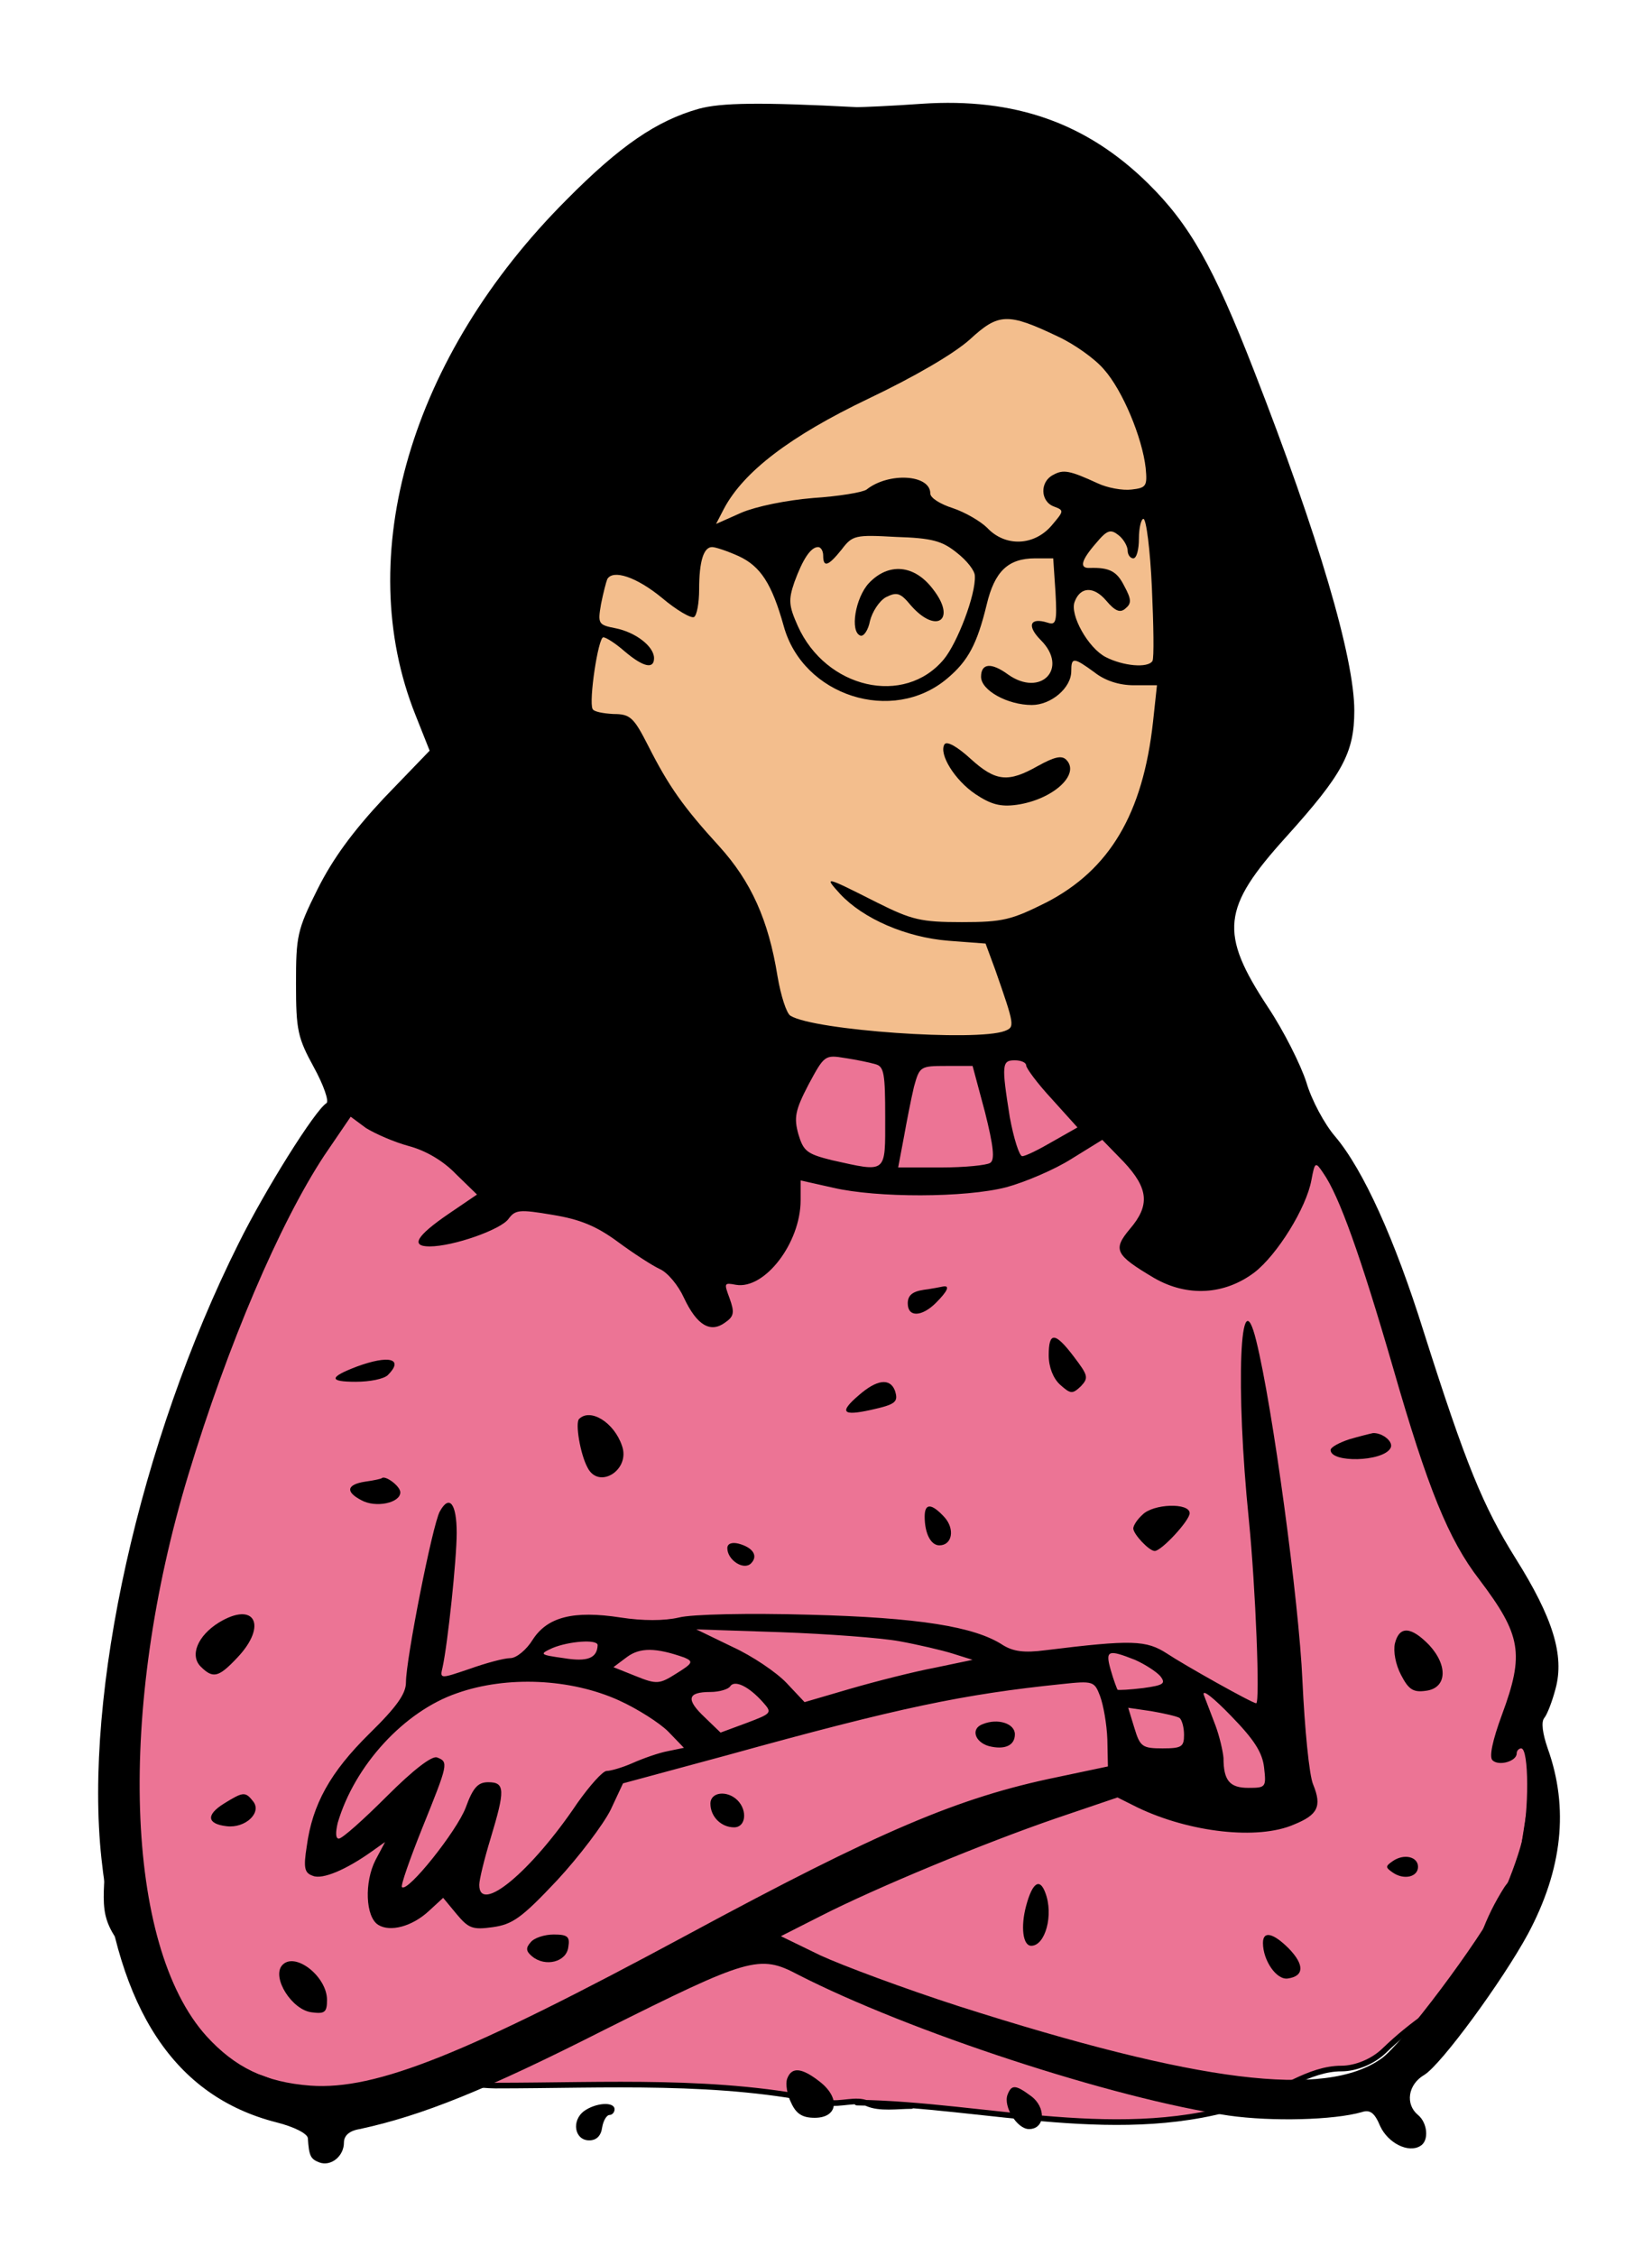 <svg width="293" height="400" viewBox="0 0 293 400" fill="none" xmlns="http://www.w3.org/2000/svg">
<path d="M221.66 372.774C199.652 380.266 176.02 373.457 153.543 372.84C151.571 372.155 148.878 373.223 146.854 372.774C127.746 368.527 107.55 369.787 87.82 369.787C85.203 369.787 80.603 368.915 78.021 370.089C75.443 371.261 73.331 372.844 70.503 373.613C64.33 375.29 57.591 373.233 51.911 370.961C49.209 369.881 46.513 367.974 43.554 367.974C41.608 367.974 40.14 366.998 38.419 366.162C34.708 364.359 32.968 361.332 29.694 359.249C25.583 356.633 26.199 351.602 23.787 347.435C22.199 344.693 20.021 342.863 19.223 339.582C18.577 336.928 19.088 333.592 19.088 330.89C19.088 322.852 19.809 313.628 20.934 305.753C21.509 301.731 21.422 297.794 21.505 293.671C21.566 290.592 22.86 287.629 23.787 284.744C24.465 282.636 24.116 280.247 24.827 278.032C25.759 275.135 26.811 272.407 27.814 269.541C28.6 267.296 29.384 266.853 30.566 265.145C34.055 260.105 33.798 253.151 34.929 247.358C35.486 244.508 36.258 241.679 36.674 238.867C38.209 228.507 48.647 221.262 50.468 211.247C50.793 209.455 52.967 207.033 53.857 205.172C54.879 203.036 56.775 201.521 58.22 199.702C59.135 198.55 60.409 196.86 61.509 195.943C62.998 194.703 66.005 193.954 67.751 193.057C71.425 191.169 74.737 188.881 78.155 186.58C80.516 184.99 83.573 182.603 86.411 182.015C87.851 181.718 89.661 182.346 90.975 181.579C96.968 178.083 106.462 177.805 113.159 177.283C116.212 177.045 119.476 176.581 122.321 177.82C129.67 181.021 138.472 182.422 146.283 184.197C147.872 184.558 150.037 184.935 151.653 184.935H168.433C172.193 184.935 175.907 184.187 179.642 184.331C180.636 184.369 180.049 184.887 180.515 185.405C181.243 186.214 183.491 186.1 184.274 186.143C190.574 186.489 198.399 185.373 204.41 187.519C209.048 189.176 212.447 193.447 216.894 195.54C223.44 198.621 230.436 201.766 235.688 207.018C238.377 209.707 241.005 215.027 241.427 218.831C242.128 225.137 249.209 229.536 250.522 235.612C251.598 240.585 254.107 244.783 255.69 249.506C257.313 254.344 258.014 259.475 259.651 264.272C261.249 268.957 263.856 273.311 265.49 278.032C265.953 279.369 266.53 282.361 268.343 282.764C269.277 282.972 270.295 282.624 271.229 282.831C272.471 283.107 272.158 288.497 272.169 288.973C272.325 296.238 272.202 303.519 272.202 310.787C272.202 317.613 270.581 324.364 269.786 331.125C269.65 332.279 267.827 333.95 267.235 334.884C265.559 337.527 264.243 340.167 263.174 343.106C261.111 348.78 258.456 353.591 253.442 357.101C250.513 359.151 248.043 361.148 245.488 363.612C243.56 365.471 240.538 366.766 237.903 366.766C232.165 366.766 226.959 370.97 221.66 372.774Z" fill="#EC7495"/>
<path d="M151.988 372.807C174.928 373.135 199.144 380.439 221.66 372.774C226.959 370.97 232.165 366.766 237.903 366.766C240.538 366.766 243.56 365.471 245.488 363.612C248.043 361.148 250.513 359.151 253.442 357.101C258.456 353.591 261.111 348.78 263.174 343.106C264.243 340.167 265.559 337.527 267.235 334.884C267.827 333.95 269.65 332.279 269.786 331.125C270.581 324.364 272.202 317.613 272.202 310.787C272.202 303.519 272.325 296.238 272.169 288.973C272.158 288.497 272.471 283.107 271.229 282.831C270.295 282.624 269.277 282.972 268.343 282.764C266.53 282.361 265.953 279.369 265.49 278.032C263.856 273.311 261.249 268.957 259.651 264.272C258.014 259.475 257.313 254.344 255.69 249.506C254.107 244.783 251.598 240.585 250.522 235.612C249.209 229.536 242.128 225.137 241.427 218.831C241.005 215.027 238.377 209.707 235.688 207.018C230.436 201.766 223.44 198.621 216.894 195.54C212.447 193.447 209.048 189.176 204.41 187.519C198.399 185.373 190.574 186.489 184.274 186.143C183.491 186.1 181.243 186.214 180.515 185.405C180.049 184.887 180.636 184.369 179.642 184.331C175.907 184.187 172.193 184.935 168.433 184.935C162.84 184.935 157.246 184.935 151.653 184.935C150.037 184.935 147.872 184.558 146.283 184.197C138.472 182.422 129.67 181.021 122.321 177.82C119.476 176.581 116.212 177.045 113.159 177.283C106.462 177.805 96.968 178.083 90.975 181.579C89.661 182.346 87.851 181.718 86.411 182.015C83.573 182.603 80.516 184.99 78.155 186.58C74.737 188.881 71.425 191.169 67.751 193.057C66.005 193.954 62.998 194.703 61.509 195.943C60.409 196.86 59.135 198.55 58.22 199.702C56.775 201.521 54.879 203.036 53.857 205.172C52.967 207.033 50.793 209.455 50.468 211.247C48.647 221.262 38.209 228.507 36.674 238.867C36.258 241.679 35.486 244.508 34.929 247.358C33.798 253.151 34.055 260.105 30.566 265.145C29.384 266.853 28.6 267.296 27.814 269.541C26.811 272.407 25.759 275.135 24.827 278.032C24.116 280.247 24.465 282.636 23.787 284.744C22.86 287.629 21.566 290.592 21.505 293.671C21.422 297.794 21.509 301.731 20.934 305.753C19.809 313.628 19.088 322.852 19.088 330.89C19.088 333.592 18.577 336.928 19.223 339.582C20.021 342.863 22.199 344.693 23.787 347.435C26.199 351.602 25.583 356.633 29.694 359.249C32.968 361.332 34.708 364.359 38.419 366.162C40.14 366.998 41.608 367.974 43.554 367.974C46.513 367.974 49.209 369.881 51.911 370.961C57.591 373.233 64.33 375.29 70.503 373.613C73.331 372.844 75.443 371.261 78.021 370.089C80.603 368.915 85.203 369.787 87.82 369.787C107.55 369.787 127.746 368.527 146.854 372.774C148.968 373.243 151.81 372.057 153.801 372.941C156.023 373.929 159.205 373.411 161.654 373.411" stroke="black" stroke-linecap="round" stroke-linejoin="round"/>
<path d="M93.476 123.575C89.603 108.191 87.803 90.898 95.988 78.326C106.99 77.418 108.454 63.054 105.242 54.221C100.402 40.912 144.892 41.525 149.053 41.371C162.265 40.883 184.999 38.854 194.721 50.66C200.639 57.846 208.553 64.438 213.608 72.178C219.752 81.586 222.9 94.304 224.445 105.308C227.651 128.153 216.087 144.372 203.546 162.432C199.445 168.337 192.628 177.4 186.517 181.474C182.73 183.998 178.219 183.596 174.287 185.344C169.762 187.355 159.489 185.924 155.09 184.57C148.259 182.468 134.725 182.53 129.702 176.365C125.318 170.985 122.437 168.419 116.078 164.754C101.838 156.548 97.281 138.688 93.476 123.575Z" fill="#F3BE8D"/>
<path d="M106.016 68.618C86.923 80.551 88.463 103.662 93.476 123.575C97.281 138.688 101.838 156.548 116.078 164.754C122.437 168.419 125.318 170.985 129.702 176.365C134.725 182.53 148.259 182.468 155.09 184.57C159.489 185.924 169.762 187.355 174.287 185.344C178.219 183.596 182.73 183.998 186.517 181.474C192.628 177.4 199.445 168.337 203.546 162.432C216.087 144.372 227.651 128.153 224.445 105.308C222.9 94.304 219.752 81.586 213.608 72.178C208.553 64.438 200.639 57.846 194.721 50.66C184.999 38.854 162.265 40.883 149.053 41.371C144.892 41.525 100.402 40.912 105.242 54.221C108.56 63.346 106.888 78.371 94.869 78.371" stroke="black" stroke-linecap="round" stroke-linejoin="round"/>
<path d="M123.9 19.3C116.5 21.4 110 25.8 100.5 35.4C72.8 63.1 62.4 98.6 73.7 126.8L76.2 133.1L68.1 141.5C62.5 147.5 59 152.3 56.3 157.7C52.7 164.9 52.5 166 52.5 174.4C52.5 182.7 52.8 184 55.7 189.3C57.4 192.4 58.4 195.3 57.9 195.6C55.9 196.8 47 211 42.3 220.5C24.8 255.5 14.8 300.2 18 329.6C20.9 356.4 31 371.7 49 376.3C52.2 377.1 54.5 378.3 54.6 379.1C54.8 382.3 55.1 382.8 56.6 383.4C58.7 384.2 61 382.3 61 379.9C61 378.7 61.9 377.8 63.8 377.5C74.9 375.1 86.1 370.6 107.2 359.9C132.8 347.1 134.7 346.5 141.5 350.1C161.2 360.2 197.5 372.1 217.9 375.1C225.6 376.2 236.6 375.9 241.5 374.5C243 374 243.8 374.6 244.8 377C246.2 380 249.8 381.8 251.9 380.5C253.5 379.6 253.2 376.4 251.5 375C249.2 373.1 249.7 369.6 252.6 367.9C255.6 366.1 266.5 351.2 271 342.9C277.1 331.5 278.3 320.6 274.5 310C273.6 307.4 273.3 305.3 273.9 304.6C274.4 304 275.3 301.7 275.9 299.4C277.5 293.5 275.4 286.8 268.8 276.3C263 267 260 259.7 252.5 236.1C247.4 219.8 241.8 207.4 236.8 201.5C234.9 199.3 232.6 195 231.7 191.9C230.7 188.8 227.7 182.8 224.9 178.6C216.2 165.4 216.7 161 228.1 148.4C238.1 137.3 240.2 133.5 240.2 126C240.2 116.6 233.8 94.9 222.4 65.7C215.2 47.2 211 39.8 203.6 32.5C192.7 21.8 180 17.3 163.5 18.4C158 18.8 152.8 19 152 19C134.8 18.1 127.9 18.2 123.9 19.3ZM187.7 59.7C190.5 61 194.2 63.6 195.8 65.5C199.1 69.2 202.6 77.6 203.2 83C203.5 86.2 203.3 86.5 200.7 86.8C199.1 87 196.4 86.5 194.7 85.7C189.7 83.4 188.6 83.2 186.8 84.2C184.4 85.4 184.5 88.9 186.9 89.8C188.8 90.5 188.7 90.6 186.5 93.2C183.4 96.8 178.3 97 175.1 93.6C173.9 92.4 171.1 90.8 169 90.1C166.8 89.4 165 88.3 165 87.5C165 84.1 157.6 83.7 153.7 86.8C153 87.3 148.8 88 144.2 88.3C139.4 88.7 134.1 89.8 131.5 90.9L127 92.9L128.4 90.2C131.9 83.6 140.2 77.3 154 70.7C162.4 66.7 169.2 62.7 172 60.2C177.1 55.5 178.7 55.4 187.7 59.7ZM204.3 104.2C204.6 110.9 204.7 116.7 204.4 117.2C203.6 118.5 199.2 118.1 196.1 116.5C193 114.9 189.7 109 190.6 106.7C191.6 104 194 103.9 196.2 106.5C197.8 108.4 198.7 108.7 199.6 107.9C200.7 107 200.7 106.3 199.4 103.9C198.1 101.3 196.8 100.6 193.3 100.7C191.4 100.8 191.7 99.4 194.4 96.3C196.4 93.9 197 93.8 198.4 94.9C199.3 95.6 200 96.9 200 97.6C200 98.4 200.5 99 201 99C201.6 99 202 97.4 202 95.5C202 93.6 202.4 92 202.8 92C203.3 92 204 97.5 204.3 104.2ZM169.7 98C171.5 99.4 172.9 101.2 172.9 102.1C173.1 105.4 169.8 114 167.4 116.9C160.4 125.3 146.5 122.1 141.5 111C139.9 107.4 139.8 106.4 140.9 103.2C142.4 99.1 143.8 97 145.1 97C145.6 97 146 97.7 146 98.5C146 100.7 146.9 100.4 149.3 97.4C151.2 94.9 151.7 94.8 158.9 95.2C165.3 95.4 167.1 95.9 169.7 98ZM131 98.6C134.9 100.4 136.9 103.5 139 111C142.4 123.4 158.3 128.5 168 120.3C171.7 117.2 173.3 114.2 175 107.2C176.4 101.3 178.8 99 183.6 99H186.8L187.2 105C187.5 110.3 187.3 110.9 185.8 110.4C182.6 109.4 182.1 111 184.6 113.5C189.6 118.5 184.6 123.7 178.8 119.6C175.8 117.4 174 117.6 174 120C174 122.4 178.7 125 183 125C186.4 125 190 122 190 119C190 116.5 190.4 116.5 194.1 119.2C196 120.7 198.5 121.5 201.1 121.5H205.2L204.5 128C202.7 144.3 196.8 154.2 185.6 160C179.4 163.1 177.9 163.5 170.6 163.5C163.3 163.5 161.7 163.1 155.5 160C146.2 155.3 146.1 155.3 149 158.5C153.1 162.9 160.7 166.2 168.2 166.8L174.8 167.3L176.5 171.9C180 181.9 180 182.1 178.2 182.8C173.2 184.7 144.4 182.7 140.2 180.1C139.5 179.7 138.5 176.6 137.9 173.1C136.3 163.1 133.2 156.3 127.6 150.1C121.2 143.1 118.6 139.4 115 132.3C112.4 127.2 111.8 126.6 108.8 126.6C107 126.5 105.3 126.2 105.1 125.7C104.4 124.3 106.1 113 107 113C107.5 113 109.2 114.1 110.8 115.5C114.1 118.3 116 118.7 116 116.7C116 114.6 112.7 112.1 109.2 111.4C106.1 110.8 106 110.6 106.6 107.1C107 105.1 107.5 103.2 107.7 102.7C108.7 100.9 112.9 102.3 117.4 106C120 108.2 122.6 109.7 123.1 109.4C123.6 109.1 124 106.9 124 104.5C124 99.5 124.8 97 126.3 97C126.9 97 129 97.7 131 98.6ZM180 167.6C180 168.4 179.5 168.8 179 168.5C178.4 168.1 178.2 167.4 178.5 166.9C179.4 165.5 180 165.8 180 167.6ZM155.3 188.7C156.8 189.1 157 190.4 157 198.1C157 208.2 157.4 207.9 147.5 205.7C143.1 204.6 142.5 204.1 141.6 201.1C140.8 198.2 141 196.9 143.4 192.3C146.2 187.1 146.3 187 149.9 187.6C151.9 187.9 154.3 188.4 155.3 188.7ZM182 188.9C182 189.4 184 192.1 186.5 194.8L191.1 199.9L186.7 202.4C184.3 203.8 181.9 205 181.3 205C180.8 205 179.8 201.9 179.1 198.1C177.6 188.7 177.7 188 180 188C181.1 188 182 188.4 182 188.9ZM174.7 197.2C176.2 203.2 176.5 205.7 175.6 206.2C175 206.6 171.1 207 166.9 207H159.3L160.3 201.7C160.8 198.9 161.6 194.8 162.1 192.7C163.1 189.1 163.2 189 167.8 189H172.5L174.7 197.2ZM72.5 203.2C75.5 204 78.6 205.8 80.9 208.2L84.6 211.8L79.6 215.2C73.9 219.1 72.7 221 76.2 221C80.4 221 88.9 218 90.2 216.1C91.4 214.5 92.1 214.4 98 215.4C102.9 216.2 105.8 217.4 109.6 220.2C112.3 222.2 115.7 224.4 117 225C118.4 225.6 120.3 227.9 121.3 230.1C123.6 235 126 236.4 128.6 234.5C130.2 233.4 130.3 232.7 129.4 230.2C128.4 227.5 128.4 227.4 130.5 227.8C135.6 228.7 142 220.4 142 212.8V209.3L147.8 210.6C155.5 212.4 171.2 212.4 178.5 210.5C181.8 209.6 187 207.4 190 205.5L195.5 202.1L199.3 206C203.7 210.7 204 213.7 200.4 217.9C197.3 221.6 197.8 222.5 204.7 226.6C210.6 230 217.2 229.6 222.5 225.6C226.5 222.5 231.7 214.2 232.6 209.2C233.2 206 233.3 205.9 234.7 208C237.5 212 241.3 222.6 247.1 242.6C253.2 263.8 256.9 273 262.4 280.1C269.8 289.9 270.4 293.2 266.4 304C264.7 308.6 264.1 311.5 264.7 312.1C265.8 313.2 269 312.3 269 310.9C269 310.4 269.4 310 269.8 310C271.2 310 271.2 321.3 269.9 326.6C269.2 329.3 267.5 334 266 337C262.5 344 248.7 362.4 245 365C235 372.1 212.6 369.3 170 355.7C160.4 352.6 149.4 348.5 145.5 346.7L138.5 343.3L145.6 339.7C155.4 334.7 174.5 326.8 187.3 322.4L198.2 318.7L201.8 320.5C211 324.9 223.1 326.3 229.5 323.5C233.7 321.8 234.5 320.3 232.9 316.4C232.2 314.8 231.4 306.5 231 298C230.4 284.1 225.7 249.3 222.8 237.7C219.9 225.9 219.1 246 221.5 269.5C222.7 281.5 223.5 302 222.8 302C222.1 302 210 295.2 207 293.2C203.3 290.8 200.8 290.7 185.4 292.6C181.6 293.1 179.7 292.8 177.9 291.7C172.9 288.4 162.9 286.8 143.5 286.3C132.9 286 122.7 286.2 120.4 286.8C117.8 287.4 114 287.4 110.1 286.8C101.7 285.5 97.1 286.7 94.5 290.7C93.4 292.5 91.6 294 90.5 294C89.4 294 86.1 294.9 83.3 295.9C78 297.7 78 297.7 78.5 295.6C79.4 291.5 81 276.5 81 271.8C81 266.6 79.7 264.9 78 268C76.7 270.4 72 294.2 72 298.3C72 300.3 70.4 302.6 65.5 307.4C58.6 314.2 55.4 319.9 54.4 327.4C53.8 331.2 54 332.1 55.5 332.6C57.2 333.3 61.4 331.5 65.9 328.3L68.3 326.6L66.6 329.8C64.6 333.7 64.8 339.9 67.1 341.3C69.2 342.6 73.1 341.6 76.1 338.8L78.6 336.5L81 339.4C83.1 341.9 83.8 342.2 87.4 341.7C90.9 341.2 92.5 340.1 98.8 333.4C102.7 329.2 107 323.5 108.3 320.9L110.5 316.2L129 311.2C159.7 302.7 170.9 300.4 188.3 298.6C193.9 298 194.1 298.1 195.1 300.7C195.7 302.3 196.3 305.7 196.4 308.4L196.5 313.2L187.5 315.1C170 318.7 156.1 324.6 122 343C82.5 364.3 66.7 370.6 55.1 369.8C47.1 369.2 41.7 366.6 36.6 361C22.1 344.9 20.8 303.1 33.4 261.5C40.4 238.4 49.6 216.9 57.5 204.9L62.2 198L64.9 200C66.5 201 69.9 202.5 72.5 203.2ZM159.5 291C162.8 291.6 167.1 292.6 169 293.2L172.5 294.3L165.8 295.7C162.1 296.4 155.4 298.1 150.9 299.4L142.7 301.8L139.5 298.4C137.7 296.5 133.4 293.6 129.9 292L123.5 288.9L138.5 289.4C146.8 289.7 156.2 290.4 159.5 291ZM106 291.7C105.9 294 104.2 294.7 100 294C95.7 293.4 95.6 293.3 98 292.2C100.9 291 106 290.6 106 291.7ZM121.4 293.9C123 294.6 122.9 294.9 120 296.7C117 298.6 116.5 298.7 112.8 297.2L108.8 295.6L111.2 293.8C113.5 292.1 116.3 292.1 121.4 293.9ZM201.3 294.3C203.1 295.1 205.1 296.4 205.8 297.2C206.8 298.5 206.4 298.8 202.8 299.3C200.4 299.6 198.4 299.7 198.2 299.6C198.1 299.4 197.5 297.9 197 296.1C196 292.6 196.5 292.4 201.3 294.3ZM109.8 301.5C113.1 303 117 305.5 118.5 307L121.3 309.9L118.4 310.5C116.8 310.8 114 311.8 112.2 312.6C110.4 313.4 108.3 314 107.6 314C106.9 314 104.6 316.6 102.4 319.7C94.2 331.9 85 339.5 85 334.2C85 333.3 85.9 329.6 87 326C89.6 317.4 89.6 316 86.6 316C84.8 316 83.9 316.9 82.6 320.5C81 324.7 72.3 335.6 71.3 334.6C71 334.4 72.7 329.6 74.9 324.1C79.5 312.7 79.6 312.4 77.5 311.6C76.6 311.3 73.4 313.7 68.6 318.5C64.5 322.6 60.7 326 60.1 326C59.5 326 59.5 324.9 59.9 323.2C62.9 313 71.7 303.4 81.1 300.2C89.9 297.1 101.2 297.6 109.8 301.5ZM135.3 301.8C137 303.7 136.9 303.8 132.4 305.5L127.8 307.2L125 304.5C121.6 301.3 121.9 300 126 300C127.6 300 129.2 299.5 129.5 299C130.3 297.8 132.8 299 135.3 301.8ZM224.2 313.4C224.6 316.9 224.5 317 221.4 317C218.1 317 217 315.7 217 311.7C216.9 310.5 216.3 307.9 215.6 306C214.9 304.1 213.9 301.6 213.5 300.5C213.2 299.4 215.3 301.1 218.3 304.2C222.4 308.4 223.9 310.7 224.2 313.4ZM209.2 304.6C209.6 304.9 210 306.2 210 307.6C210 309.7 209.6 310 206.2 310C202.6 310 202.2 309.7 201.2 306.4L200.1 302.8L204.2 303.4C206.5 303.8 208.7 304.3 209.2 304.6Z" fill="black"/>
<path d="M154.1 103.4C151.7 106 150.7 112 152.6 112.7C153.2 112.9 154 111.7 154.3 110.1C154.7 108.5 155.9 106.6 157.1 105.9C159.1 104.9 159.7 105.1 161.6 107.4C166.1 112.5 169.7 109.9 165.5 104.5C162.2 100.1 157.6 99.7 154.1 103.4Z" fill="black"/>
<path d="M167.5 132C166.5 133.7 169.3 138.3 173 140.8C175.7 142.6 177.4 143.1 180.3 142.7C186.7 141.8 191.7 137.3 189.1 134.7C188.3 133.9 187 134.2 184.1 135.8C178.8 138.8 176.6 138.6 172.1 134.5C169.8 132.4 167.9 131.3 167.5 132Z" fill="black"/>
<path d="M163.8 228.7C161.8 229 161 229.7 161 231.1C161 233.6 163.5 233.5 166 231C168.1 228.9 168.5 227.9 167.3 228.1C166.8 228.2 165.3 228.5 163.8 228.7Z" fill="black"/>
<path d="M186 240.3C186 242.4 186.8 244.4 188 245.5C189.9 247.2 190.2 247.2 191.7 245.8C193.1 244.3 193 243.9 190.5 240.6C187.1 236.1 186 236.1 186 240.3Z" fill="black"/>
<path d="M63.3 242.3C58.3 244.2 58.3 245 63.1 245C65.6 245 68.1 244.5 68.8 243.8C71.7 240.9 69 240.2 63.3 242.3Z" fill="black"/>
<path d="M152.3 247.4C148.8 250.4 149.4 251.1 154.4 250C158.9 249 159.4 248.6 158.7 246.5C157.8 244.3 155.5 244.6 152.3 247.4Z" fill="black"/>
<path d="M102.7 251.6C102 252.3 102.9 257.8 104.2 260.2C106.2 264.2 111.9 260.6 110.3 256.3C108.9 252.2 104.7 249.6 102.7 251.6Z" fill="black"/>
<path d="M239.3 255.2C237.5 255.8 236 256.6 236 257.1C236 259.4 245.2 259.2 246.6 256.8C247.3 255.7 245.2 254 243.5 254.1C243 254.2 241 254.7 239.3 255.2Z" fill="black"/>
<path d="M64.8 262.7C61.5 263.2 61.2 264.5 64.1 266C66.6 267.4 71 266.5 71 264.6C71 263.5 68.3 261.5 67.7 262.1C67.6 262.2 66.3 262.5 64.8 262.7Z" fill="black"/>
<path d="M164 268.9C164 271.9 165.1 274 166.6 274C168.9 274 169.4 271.1 167.5 269C165.2 266.5 164 266.5 164 268.9Z" fill="black"/>
<path d="M202.6 268.6C201.7 269.4 201 270.5 201 271C201 272 203.8 275 204.8 275C206 275 211 269.6 211 268.3C211 266.4 204.5 266.6 202.6 268.6Z" fill="black"/>
<path d="M129 274.5C129 276.6 131.9 278.5 133.2 277.2C134.5 275.9 133.6 274.4 131 273.7C129.8 273.4 129 273.7 129 274.5Z" fill="black"/>
<path d="M38.8 287.7C35.1 290 33.6 293.5 35.6 295.5C37.8 297.7 38.8 297.4 42.1 293.9C47.5 288.2 45.2 283.8 38.8 287.7Z" fill="black"/>
<path d="M247.4 291.4C247.1 292.8 247.5 295.1 248.5 297C249.8 299.5 250.6 300.1 252.8 299.8C256.6 299.4 256.9 295.4 253.5 291.7C250.3 288.4 248.2 288.2 247.4 291.4Z" fill="black"/>
<path d="M174.3 305.7C172.1 306.5 172.9 308.9 175.4 309.6C178.2 310.3 180 309.5 180 307.5C180 305.6 177 304.6 174.3 305.7Z" fill="black"/>
<path d="M39.7 319.8C36.5 321.8 36.7 323.4 40.2 323.8C43.5 324.2 46.5 321.4 44.9 319.4C43.5 317.6 43.1 317.7 39.7 319.8Z" fill="black"/>
<path d="M126 319.8C126 322.1 127.9 324 130.2 324C132.3 324 132.6 321 130.8 319.2C129 317.4 126 317.7 126 319.8Z" fill="black"/>
<path d="M247 330C245.7 330.9 245.7 331.1 247 332C249 333.4 251.5 332.8 251.5 331C251.5 329.2 249 328.6 247 330Z" fill="black"/>
<path d="M182 337.9C181 341.6 181.4 345 182.9 345C185.4 345 186.9 339.5 185.4 335.6C184.4 332.9 183.1 333.8 182 337.9Z" fill="black"/>
<path d="M94.1 344.4C93.2 345.4 93.3 346 94.4 346.9C96.7 348.8 100.5 347.9 100.8 345.2C101.1 343.4 100.7 343 98.2 343C96.6 343 94.7 343.6 94.1 344.4Z" fill="black"/>
<path d="M224 344.5C224 347.6 226.4 351.1 228.4 350.8C231.3 350.4 231.4 348.4 228.6 345.5C225.8 342.7 224 342.3 224 344.5Z" fill="black"/>
<path d="M50 348.5C48.2 350.7 51.8 356.4 55.3 356.8C57.6 357.1 58 356.8 58 354.6C58 350.4 52.2 345.9 50 348.5Z" fill="black"/>
<path d="M139.6 368.6C139.3 369.5 139.6 371.4 140.3 372.8C141.2 374.8 142.3 375.5 144.5 375.5C148.6 375.5 149.1 372 145.4 369.1C142.2 366.6 140.4 366.4 139.6 368.6Z" fill="black"/>
<path d="M178.7 371.4C177.9 373.5 180.4 377.5 182.5 377.5C185.4 377.5 185.6 373.6 182.8 371.6C180.1 369.6 179.4 369.6 178.7 371.4Z" fill="black"/>
<path d="M103.6 374.3C101.3 376 101.9 379.5 104.5 379.5C105.8 379.5 106.6 378.7 106.8 377.2C107 376 107.6 375 108.1 375C108.6 375 109 374.5 109 374C109 372.6 105.7 372.8 103.6 374.3Z" fill="black"/>
<path d="M179.496 171.487C179.365 171.073 177.919 164.961 179.098 167.875C179.23 168.2 179.396 168.944 179.553 168.245C179.807 167.114 179.751 169.267 179.752 169.354C179.759 169.828 179.975 165.563 179.468 165.599C178.81 165.646 178.601 166.441 178.871 166.865C178.993 167.057 179.151 166.496 179.24 166.481C179.366 166.46 179.637 167.383 179.696 167.192C180.109 165.86 179.411 165.652 180.264 166.993C180.665 167.623 181.204 162.914 181.487 166.083C181.647 167.873 181.688 167.953 180.008 167.647" stroke="black" stroke-linecap="round" stroke-linejoin="round"/>
</svg>
